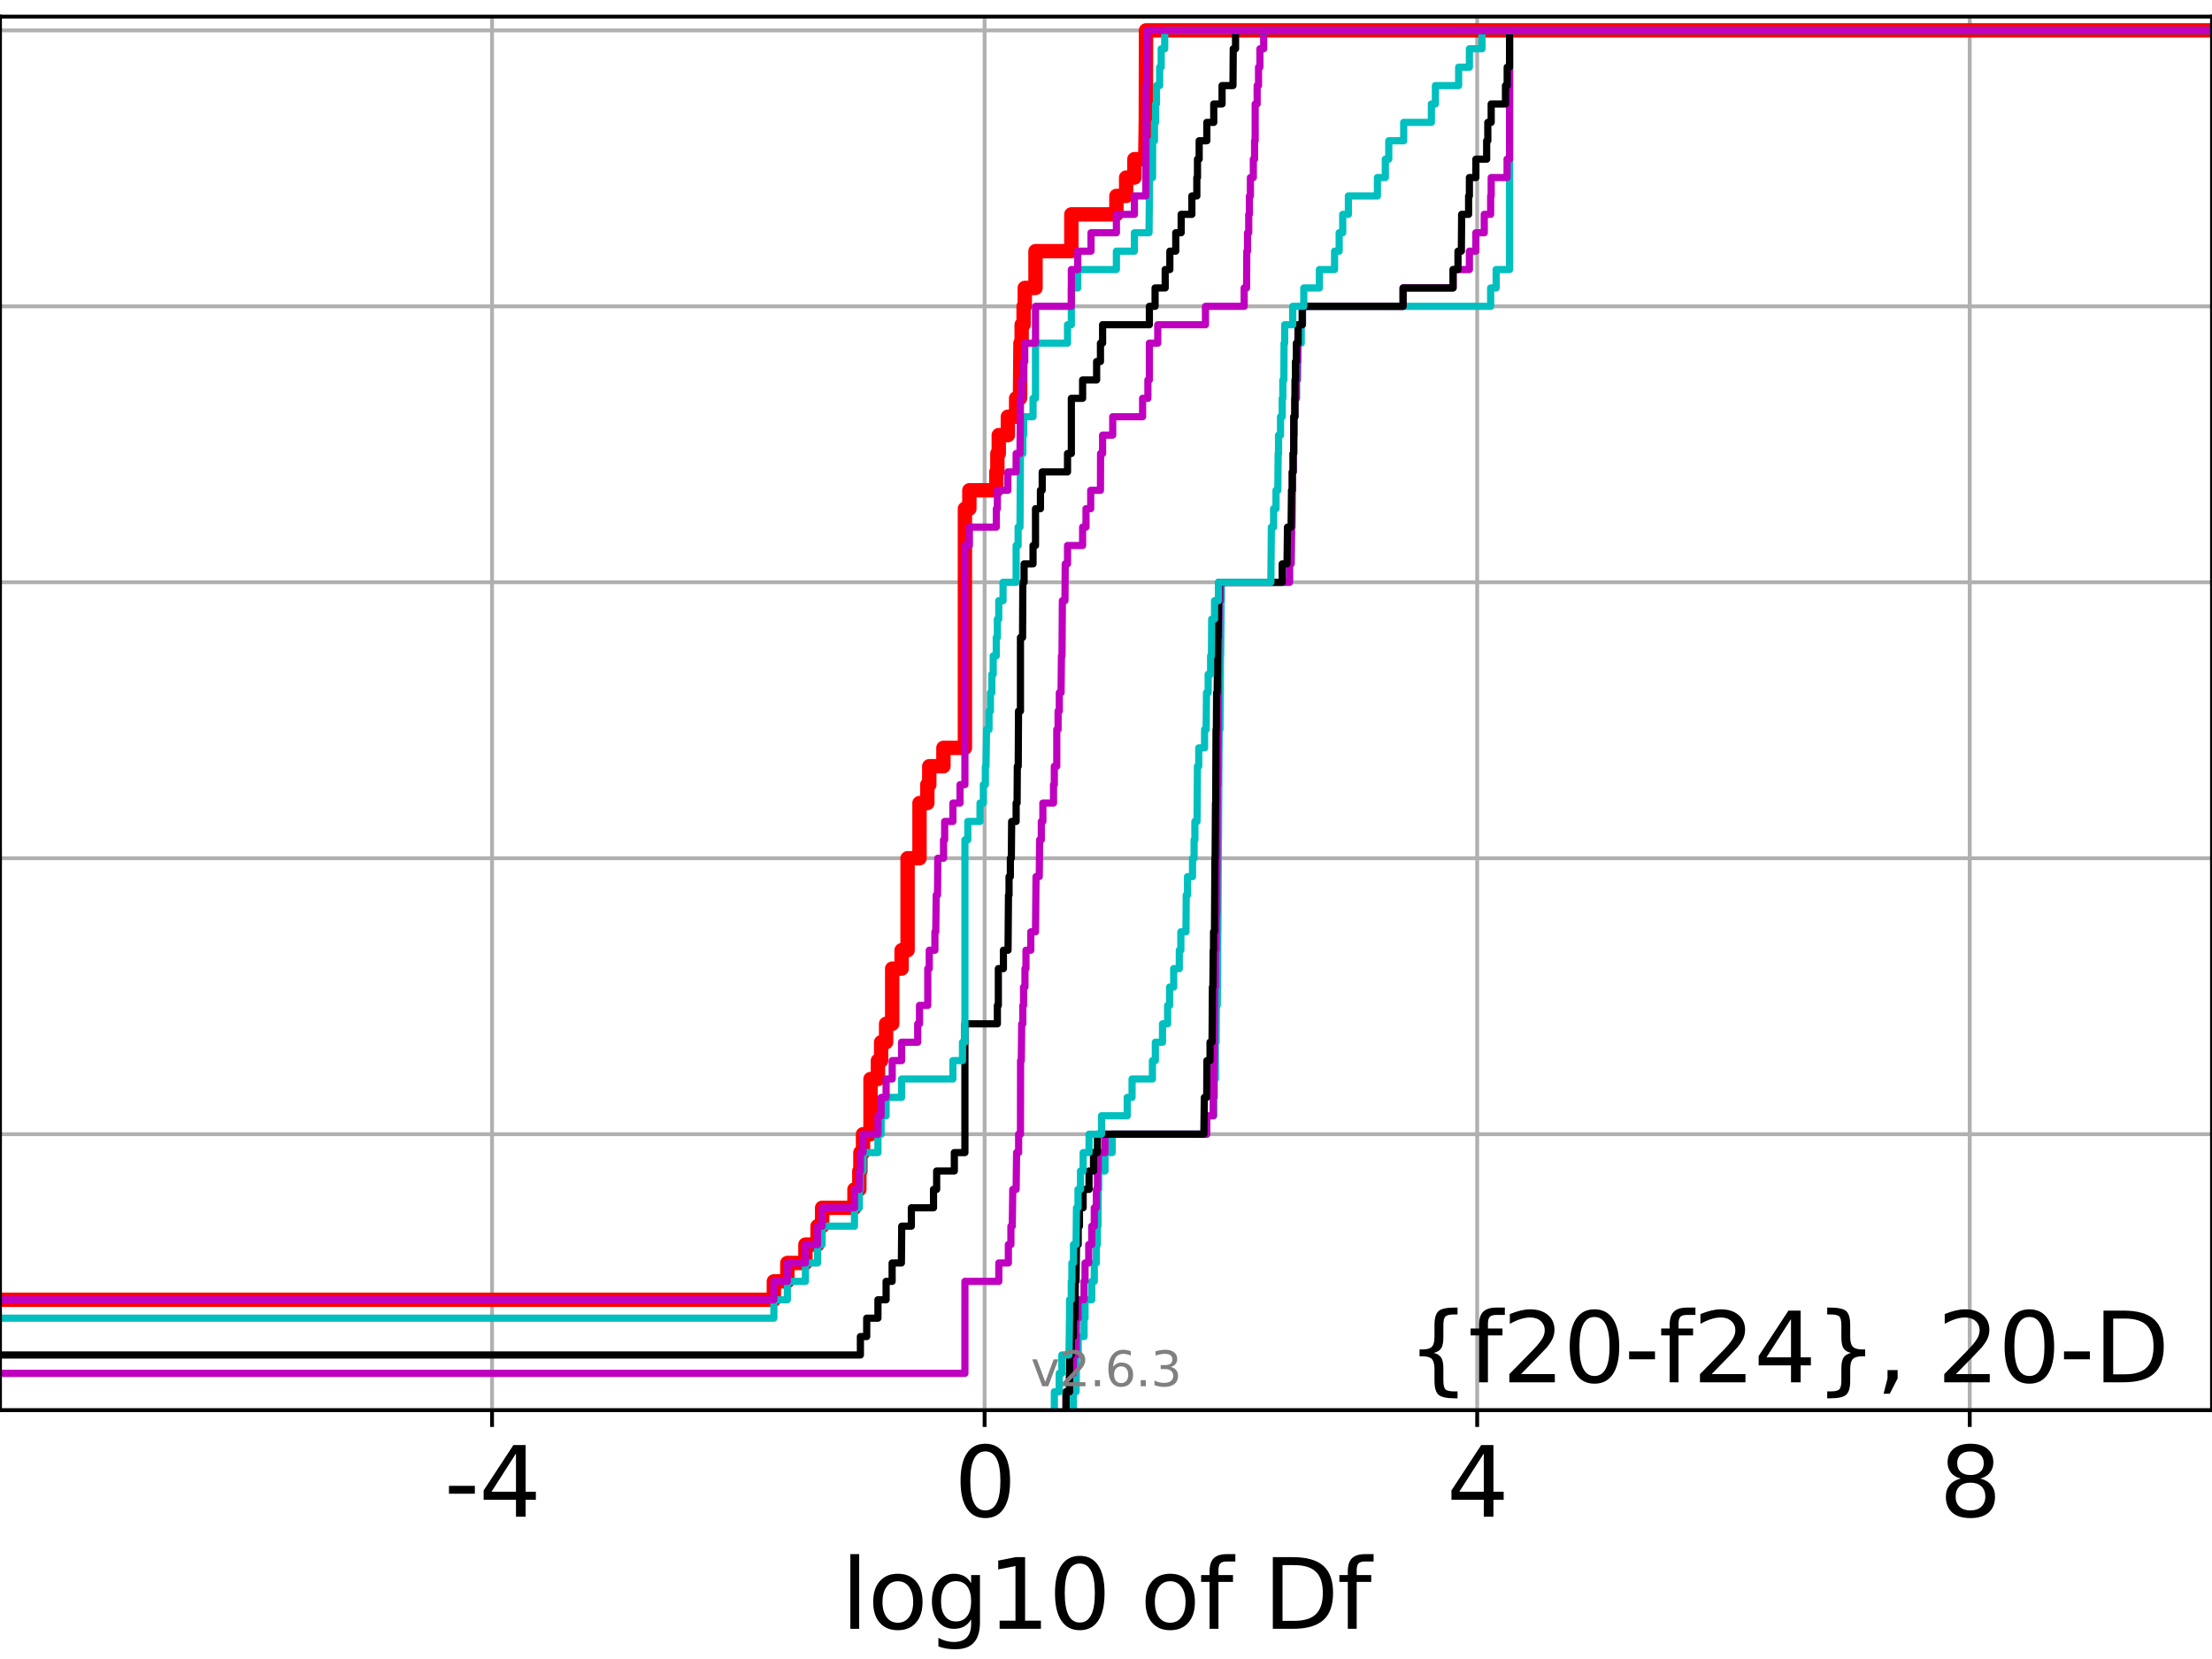 <?xml version="1.0" encoding="utf-8" standalone="no"?>
<!DOCTYPE svg PUBLIC "-//W3C//DTD SVG 1.1//EN"
  "http://www.w3.org/Graphics/SVG/1.1/DTD/svg11.dtd">
<svg xmlns:xlink="http://www.w3.org/1999/xlink" width="460.8pt" height="345.6pt" viewBox="0 0 460.8 345.6" xmlns="http://www.w3.org/2000/svg" version="1.1">
 <defs>
  <style type="text/css">*{stroke-linejoin: round; stroke-linecap: butt}</style>
 </defs>
 <g id="figure_1">
  <g id="patch_1">
   <path d="M 0 345.6 
L 460.8 345.6 
L 460.8 0 
L 0 0 
z
" style="fill: #ffffff"/>
  </g>
  <g id="axes_1">
   <g id="patch_2">
    <path d="M 0 293.76 
L 460.8 293.76 
L 460.8 3.456 
L 0 3.456 
z
" style="fill: #ffffff"/>
   </g>
   <g id="matplotlib.axis_1">
    <g id="xtick_1">
     <g id="line2d_1">
      <path d="M 102.5 293.76 
L 102.5 3.456 
" clip-path="url(#pb20afbbe9d)" style="fill: none; stroke: #b0b0b0; stroke-width: 0.8; stroke-linecap: square"/>
     </g>
     <g id="line2d_2">
      <defs>
       <path id="m61f14562a6" d="M 0 0 
L 0 3.5 
" style="stroke: #000000; stroke-width: 0.8"/>
      </defs>
      <g>
       <use xlink:href="#m61f14562a6" x="102.5" y="293.76" style="stroke: #000000; stroke-width: 0.8"/>
      </g>
     </g>
     <g id="text_1">
      <!-- -4 -->
      <g transform="translate(92.53 315.957)scale(0.2 -0.2)">
       <defs>
        <path id="DejaVuSans-2d" d="M 313 2009 
L 1997 2009 
L 1997 1497 
L 313 1497 
L 313 2009 
z
" transform="scale(0.016)"/>
        <path id="DejaVuSans-34" d="M 2419 4116 
L 825 1625 
L 2419 1625 
L 2419 4116 
z
M 2253 4666 
L 3047 4666 
L 3047 1625 
L 3713 1625 
L 3713 1100 
L 3047 1100 
L 3047 0 
L 2419 0 
L 2419 1100 
L 313 1100 
L 313 1709 
L 2253 4666 
z
" transform="scale(0.016)"/>
       </defs>
       <use xlink:href="#DejaVuSans-2d"/>
       <use xlink:href="#DejaVuSans-34" x="36.084"/>
      </g>
     </g>
    </g>
    <g id="xtick_2">
     <g id="line2d_3">
      <path d="M 205.112 293.76 
L 205.112 3.456 
" clip-path="url(#pb20afbbe9d)" style="fill: none; stroke: #b0b0b0; stroke-width: 0.8; stroke-linecap: square"/>
     </g>
     <g id="line2d_4">
      <g>
       <use xlink:href="#m61f14562a6" x="205.112" y="293.76" style="stroke: #000000; stroke-width: 0.8"/>
      </g>
     </g>
     <g id="text_2">
      <!-- 0 -->
      <g transform="translate(198.749 315.957)scale(0.2 -0.2)">
       <defs>
        <path id="DejaVuSans-30" d="M 2034 4250 
Q 1547 4250 1301 3770 
Q 1056 3291 1056 2328 
Q 1056 1369 1301 889 
Q 1547 409 2034 409 
Q 2525 409 2770 889 
Q 3016 1369 3016 2328 
Q 3016 3291 2770 3770 
Q 2525 4250 2034 4250 
z
M 2034 4750 
Q 2819 4750 3233 4129 
Q 3647 3509 3647 2328 
Q 3647 1150 3233 529 
Q 2819 -91 2034 -91 
Q 1250 -91 836 529 
Q 422 1150 422 2328 
Q 422 3509 836 4129 
Q 1250 4750 2034 4750 
z
" transform="scale(0.016)"/>
       </defs>
       <use xlink:href="#DejaVuSans-30"/>
      </g>
     </g>
    </g>
    <g id="xtick_3">
     <g id="line2d_5">
      <path d="M 307.723 293.76 
L 307.723 3.456 
" clip-path="url(#pb20afbbe9d)" style="fill: none; stroke: #b0b0b0; stroke-width: 0.8; stroke-linecap: square"/>
     </g>
     <g id="line2d_6">
      <g>
       <use xlink:href="#m61f14562a6" x="307.723" y="293.76" style="stroke: #000000; stroke-width: 0.8"/>
      </g>
     </g>
     <g id="text_3">
      <!-- 4 -->
      <g transform="translate(301.36 315.957)scale(0.2 -0.2)">
       <use xlink:href="#DejaVuSans-34"/>
      </g>
     </g>
    </g>
    <g id="xtick_4">
     <g id="line2d_7">
      <path d="M 410.334 293.76 
L 410.334 3.456 
" clip-path="url(#pb20afbbe9d)" style="fill: none; stroke: #b0b0b0; stroke-width: 0.8; stroke-linecap: square"/>
     </g>
     <g id="line2d_8">
      <g>
       <use xlink:href="#m61f14562a6" x="410.334" y="293.76" style="stroke: #000000; stroke-width: 0.8"/>
      </g>
     </g>
     <g id="text_4">
      <!-- 8 -->
      <g transform="translate(403.971 315.957)scale(0.2 -0.2)">
       <defs>
        <path id="DejaVuSans-38" d="M 2034 2216 
Q 1584 2216 1326 1975 
Q 1069 1734 1069 1313 
Q 1069 891 1326 650 
Q 1584 409 2034 409 
Q 2484 409 2743 651 
Q 3003 894 3003 1313 
Q 3003 1734 2745 1975 
Q 2488 2216 2034 2216 
z
M 1403 2484 
Q 997 2584 770 2862 
Q 544 3141 544 3541 
Q 544 4100 942 4425 
Q 1341 4750 2034 4750 
Q 2731 4750 3128 4425 
Q 3525 4100 3525 3541 
Q 3525 3141 3298 2862 
Q 3072 2584 2669 2484 
Q 3125 2378 3379 2068 
Q 3634 1759 3634 1313 
Q 3634 634 3220 271 
Q 2806 -91 2034 -91 
Q 1263 -91 848 271 
Q 434 634 434 1313 
Q 434 1759 690 2068 
Q 947 2378 1403 2484 
z
M 1172 3481 
Q 1172 3119 1398 2916 
Q 1625 2713 2034 2713 
Q 2441 2713 2670 2916 
Q 2900 3119 2900 3481 
Q 2900 3844 2670 4047 
Q 2441 4250 2034 4250 
Q 1625 4250 1398 4047 
Q 1172 3844 1172 3481 
z
" transform="scale(0.016)"/>
       </defs>
       <use xlink:href="#DejaVuSans-38"/>
      </g>
     </g>
    </g>
    <g id="text_5">
     <!-- log10 of Df -->
     <g transform="translate(175.214 339.313)scale(0.2 -0.2)">
      <defs>
       <path id="DejaVuSans-6c" d="M 603 4863 
L 1178 4863 
L 1178 0 
L 603 0 
L 603 4863 
z
" transform="scale(0.016)"/>
       <path id="DejaVuSans-6f" d="M 1959 3097 
Q 1497 3097 1228 2736 
Q 959 2375 959 1747 
Q 959 1119 1226 758 
Q 1494 397 1959 397 
Q 2419 397 2687 759 
Q 2956 1122 2956 1747 
Q 2956 2369 2687 2733 
Q 2419 3097 1959 3097 
z
M 1959 3584 
Q 2709 3584 3137 3096 
Q 3566 2609 3566 1747 
Q 3566 888 3137 398 
Q 2709 -91 1959 -91 
Q 1206 -91 779 398 
Q 353 888 353 1747 
Q 353 2609 779 3096 
Q 1206 3584 1959 3584 
z
" transform="scale(0.016)"/>
       <path id="DejaVuSans-67" d="M 2906 1791 
Q 2906 2416 2648 2759 
Q 2391 3103 1925 3103 
Q 1463 3103 1205 2759 
Q 947 2416 947 1791 
Q 947 1169 1205 825 
Q 1463 481 1925 481 
Q 2391 481 2648 825 
Q 2906 1169 2906 1791 
z
M 3481 434 
Q 3481 -459 3084 -895 
Q 2688 -1331 1869 -1331 
Q 1566 -1331 1297 -1286 
Q 1028 -1241 775 -1147 
L 775 -588 
Q 1028 -725 1275 -790 
Q 1522 -856 1778 -856 
Q 2344 -856 2625 -561 
Q 2906 -266 2906 331 
L 2906 616 
Q 2728 306 2450 153 
Q 2172 0 1784 0 
Q 1141 0 747 490 
Q 353 981 353 1791 
Q 353 2603 747 3093 
Q 1141 3584 1784 3584 
Q 2172 3584 2450 3431 
Q 2728 3278 2906 2969 
L 2906 3500 
L 3481 3500 
L 3481 434 
z
" transform="scale(0.016)"/>
       <path id="DejaVuSans-31" d="M 794 531 
L 1825 531 
L 1825 4091 
L 703 3866 
L 703 4441 
L 1819 4666 
L 2450 4666 
L 2450 531 
L 3481 531 
L 3481 0 
L 794 0 
L 794 531 
z
" transform="scale(0.016)"/>
       <path id="DejaVuSans-20" transform="scale(0.016)"/>
       <path id="DejaVuSans-66" d="M 2375 4863 
L 2375 4384 
L 1825 4384 
Q 1516 4384 1395 4259 
Q 1275 4134 1275 3809 
L 1275 3500 
L 2222 3500 
L 2222 3053 
L 1275 3053 
L 1275 0 
L 697 0 
L 697 3053 
L 147 3053 
L 147 3500 
L 697 3500 
L 697 3744 
Q 697 4328 969 4595 
Q 1241 4863 1831 4863 
L 2375 4863 
z
" transform="scale(0.016)"/>
       <path id="DejaVuSans-44" d="M 1259 4147 
L 1259 519 
L 2022 519 
Q 2988 519 3436 956 
Q 3884 1394 3884 2338 
Q 3884 3275 3436 3711 
Q 2988 4147 2022 4147 
L 1259 4147 
z
M 628 4666 
L 1925 4666 
Q 3281 4666 3915 4102 
Q 4550 3538 4550 2338 
Q 4550 1131 3912 565 
Q 3275 0 1925 0 
L 628 0 
L 628 4666 
z
" transform="scale(0.016)"/>
      </defs>
      <use xlink:href="#DejaVuSans-6c"/>
      <use xlink:href="#DejaVuSans-6f" x="27.783"/>
      <use xlink:href="#DejaVuSans-67" x="88.965"/>
      <use xlink:href="#DejaVuSans-31" x="152.441"/>
      <use xlink:href="#DejaVuSans-30" x="216.064"/>
      <use xlink:href="#DejaVuSans-20" x="279.688"/>
      <use xlink:href="#DejaVuSans-6f" x="311.475"/>
      <use xlink:href="#DejaVuSans-66" x="372.656"/>
      <use xlink:href="#DejaVuSans-20" x="407.861"/>
      <use xlink:href="#DejaVuSans-44" x="439.648"/>
      <use xlink:href="#DejaVuSans-66" x="516.65"/>
     </g>
    </g>
   </g>
   <g id="matplotlib.axis_2">
    <g id="ytick_1">
     <g id="line2d_9">
      <path d="M 0 293.76 
L 460.8 293.76 
" clip-path="url(#pb20afbbe9d)" style="fill: none; stroke: #b0b0b0; stroke-width: 0.8; stroke-linecap: square"/>
     </g>
     <g id="line2d_10">
      <defs>
       <path id="m09bb48bba0" d="M 0 0 
L -3.5 0 
" style="stroke: #000000; stroke-width: 0.8"/>
      </defs>
      <g>
       <use xlink:href="#m09bb48bba0" x="0" y="293.76" style="stroke: #000000; stroke-width: 0.8"/>
      </g>
     </g>
    </g>
    <g id="ytick_2">
     <g id="line2d_11">
      <path d="M 0 236.274 
L 460.8 236.274 
" clip-path="url(#pb20afbbe9d)" style="fill: none; stroke: #b0b0b0; stroke-width: 0.8; stroke-linecap: square"/>
     </g>
     <g id="line2d_12">
      <g>
       <use xlink:href="#m09bb48bba0" x="0" y="236.274" style="stroke: #000000; stroke-width: 0.8"/>
      </g>
     </g>
    </g>
    <g id="ytick_3">
     <g id="line2d_13">
      <path d="M 0 178.788 
L 460.8 178.788 
" clip-path="url(#pb20afbbe9d)" style="fill: none; stroke: #b0b0b0; stroke-width: 0.8; stroke-linecap: square"/>
     </g>
     <g id="line2d_14">
      <g>
       <use xlink:href="#m09bb48bba0" x="0" y="178.788" style="stroke: #000000; stroke-width: 0.8"/>
      </g>
     </g>
    </g>
    <g id="ytick_4">
     <g id="line2d_15">
      <path d="M 0 121.302 
L 460.8 121.302 
" clip-path="url(#pb20afbbe9d)" style="fill: none; stroke: #b0b0b0; stroke-width: 0.8; stroke-linecap: square"/>
     </g>
     <g id="line2d_16">
      <g>
       <use xlink:href="#m09bb48bba0" x="0" y="121.302" style="stroke: #000000; stroke-width: 0.8"/>
      </g>
     </g>
    </g>
    <g id="ytick_5">
     <g id="line2d_17">
      <path d="M 0 63.816 
L 460.8 63.816 
" clip-path="url(#pb20afbbe9d)" style="fill: none; stroke: #b0b0b0; stroke-width: 0.8; stroke-linecap: square"/>
     </g>
     <g id="line2d_18">
      <g>
       <use xlink:href="#m09bb48bba0" x="0" y="63.816" style="stroke: #000000; stroke-width: 0.8"/>
      </g>
     </g>
    </g>
    <g id="ytick_6">
     <g id="line2d_19">
      <path d="M 0 6.33 
L 460.8 6.33 
" clip-path="url(#pb20afbbe9d)" style="fill: none; stroke: #b0b0b0; stroke-width: 0.8; stroke-linecap: square"/>
     </g>
     <g id="line2d_20">
      <g>
       <use xlink:href="#m09bb48bba0" x="0" y="6.33" style="stroke: #000000; stroke-width: 0.8"/>
      </g>
     </g>
    </g>
   </g>
   <g id="line2d_21">
    <path d="M -1 270.766 
L 161.21 270.766 
L 161.21 266.933 
L 164.019 266.933 
L 164.019 263.101 
L 167.785 263.101 
L 167.785 259.268 
L 170.313 259.268 
L 170.313 255.436 
L 171.264 255.436 
L 171.264 251.604 
L 178.002 251.604 
L 178.002 247.771 
L 179.015 247.771 
L 179.015 243.939 
L 179.237 243.939 
L 179.237 240.106 
L 179.786 240.106 
L 179.786 236.274 
L 181.344 236.274 
L 181.344 224.777 
L 182.891 224.777 
L 182.891 220.944 
L 183.554 220.944 
L 183.554 217.112 
L 184.591 217.112 
L 184.591 213.28 
L 185.861 213.28 
L 185.861 201.782 
L 187.821 201.782 
L 187.821 197.95 
L 189.066 197.95 
L 189.066 178.788 
L 191.552 178.788 
L 191.552 167.291 
L 193.179 167.291 
L 193.179 163.459 
L 193.584 163.459 
L 193.584 159.626 
L 196.532 159.626 
L 196.532 155.794 
L 201.008 155.794 
L 201.008 105.973 
L 201.938 105.973 
L 201.938 102.14 
L 207.555 102.14 
L 207.555 98.308 
L 207.771 98.308 
L 207.771 94.475 
L 208.061 94.475 
L 208.061 90.643 
L 209.957 90.643 
L 209.957 86.811 
L 211.679 86.811 
L 211.679 82.978 
L 212.482 82.978 
L 212.58 71.481 
L 212.83 71.481 
L 212.83 67.649 
L 213.235 67.649 
L 213.235 63.816 
L 213.476 63.816 
L 213.476 59.984 
L 215.716 59.984 
L 215.716 52.319 
L 223.181 52.319 
L 223.181 44.654 
L 232.567 44.654 
L 232.567 40.822 
L 234.596 40.822 
L 234.596 36.989 
L 236.319 36.989 
L 236.319 33.157 
L 238.577 33.157 
L 238.683 25.492 
L 238.691 25.492 
L 238.735 6.33 
L 238.735 6.33 
L 460.8 6.33 
L 460.8 6.33 
" clip-path="url(#pb20afbbe9d)" style="fill: none; stroke: #ff0000; stroke-width: 3; stroke-linecap: square"/>
   </g>
   <g id="line2d_22">
    <path d="M 223.613 293.76 
L 223.613 289.928 
L 224.165 289.928 
L 224.251 282.263 
L 224.609 282.263 
L 224.609 278.43 
L 225.827 278.43 
L 225.827 274.598 
L 226.031 274.598 
L 226.031 270.766 
L 227.438 270.766 
L 227.438 266.933 
L 227.96 266.933 
L 227.96 263.101 
L 228.393 263.101 
L 228.393 259.268 
L 228.612 259.268 
L 228.612 255.436 
L 228.728 255.436 
L 228.78 247.771 
L 228.883 247.771 
L 228.883 243.939 
L 230.19 243.939 
L 230.19 240.106 
L 231.687 240.106 
L 231.687 236.274 
L 251.382 236.274 
L 251.382 232.442 
L 252.845 232.442 
L 252.845 228.609 
L 252.965 228.609 
L 252.965 224.777 
L 253.189 224.777 
L 253.192 217.112 
L 253.349 217.112 
L 253.392 209.447 
L 253.584 209.447 
L 253.692 194.118 
L 253.707 194.118 
L 253.805 174.956 
L 253.831 174.956 
L 253.939 155.794 
L 253.961 155.794 
L 253.961 151.961 
L 254.146 151.961 
L 254.251 136.632 
L 254.282 136.632 
L 254.385 125.135 
L 254.432 125.135 
L 254.432 121.302 
L 268.627 121.302 
L 268.627 117.47 
L 268.959 117.47 
L 269.045 109.805 
L 269.133 109.805 
L 269.183 102.14 
L 269.266 102.14 
L 269.266 98.308 
L 269.386 98.308 
L 269.386 94.475 
L 269.499 94.475 
L 269.499 90.643 
L 269.621 90.643 
L 269.621 86.811 
L 269.744 86.811 
L 269.744 82.978 
L 270.061 82.978 
L 270.061 79.146 
L 270.313 79.146 
L 270.419 71.481 
L 271.073 71.481 
L 271.073 67.649 
L 271.326 67.649 
L 271.326 63.816 
L 310.53 63.816 
L 310.53 59.984 
L 311.678 59.984 
L 311.678 56.151 
L 314.467 56.151 
L 314.467 6.33 
L 314.467 6.33 
L 460.8 6.33 
L 460.8 6.33 
" clip-path="url(#pb20afbbe9d)" style="fill: none; stroke: #00bfbf; stroke-width: 1.5; stroke-linecap: square"/>
   </g>
   <g id="line2d_23">
    <path d="M 222.072 293.76 
L 222.072 289.928 
L 222.804 289.928 
L 222.804 286.095 
L 223.613 286.095 
L 223.613 282.263 
L 224.165 282.263 
L 224.251 274.598 
L 224.609 274.598 
L 224.609 270.766 
L 225.827 270.766 
L 225.827 266.933 
L 226.031 266.933 
L 226.031 263.101 
L 226.802 263.101 
L 226.802 259.268 
L 227.438 259.268 
L 227.438 255.436 
L 227.96 255.436 
L 227.96 251.604 
L 228.393 251.604 
L 228.393 247.771 
L 228.612 247.771 
L 228.612 243.939 
L 228.78 243.939 
L 228.78 240.106 
L 230.19 240.106 
L 230.19 236.274 
L 251.382 236.274 
L 251.382 232.442 
L 252.732 232.442 
L 252.732 228.609 
L 252.845 228.609 
L 252.932 220.944 
L 252.959 220.944 
L 253.036 205.615 
L 253.189 205.615 
L 253.192 197.95 
L 253.324 197.95 
L 253.392 190.285 
L 253.468 190.285 
L 253.571 167.291 
L 253.581 167.291 
L 253.581 163.459 
L 253.692 163.459 
L 253.79 140.464 
L 253.811 140.464 
L 253.907 128.967 
L 253.936 128.967 
L 253.936 125.135 
L 254.212 125.135 
L 254.212 121.302 
L 268.627 121.302 
L 268.627 117.47 
L 268.959 117.47 
L 269.045 109.805 
L 269.133 109.805 
L 269.183 102.14 
L 269.266 102.14 
L 269.266 98.308 
L 269.386 98.308 
L 269.386 94.475 
L 269.499 94.475 
L 269.518 86.811 
L 269.744 86.811 
L 269.744 82.978 
L 270.061 82.978 
L 270.061 79.146 
L 270.182 79.146 
L 270.182 75.313 
L 270.313 75.313 
L 270.419 67.649 
L 271.326 67.649 
L 271.326 63.816 
L 292.286 63.816 
L 292.286 59.984 
L 302.704 59.984 
L 302.704 56.151 
L 306.103 56.151 
L 306.103 52.319 
L 307.451 52.319 
L 307.451 48.487 
L 309.2 48.487 
L 309.2 44.654 
L 310.53 44.654 
L 310.53 40.822 
L 310.642 40.822 
L 310.642 36.989 
L 313.951 36.989 
L 313.951 33.157 
L 314.467 33.157 
L 314.467 6.33 
L 314.467 6.33 
L 460.8 6.33 
L 460.8 6.33 
" clip-path="url(#pb20afbbe9d)" style="fill: none; stroke: #bf00bf; stroke-width: 1.5; stroke-linecap: square"/>
   </g>
   <g id="line2d_24">
    <path d="M 222.072 293.76 
L 222.072 289.928 
L 222.796 289.928 
L 222.804 282.263 
L 223.165 282.263 
L 223.165 278.43 
L 223.613 278.43 
L 223.613 274.598 
L 223.948 274.598 
L 223.991 266.933 
L 224.165 266.933 
L 224.251 259.268 
L 224.609 259.268 
L 224.609 255.436 
L 224.872 255.436 
L 224.872 251.604 
L 225.638 251.604 
L 225.638 247.771 
L 226.866 247.771 
L 226.866 243.939 
L 227.798 243.939 
L 227.798 240.106 
L 228.612 240.106 
L 228.612 236.274 
L 250.785 236.274 
L 250.887 228.609 
L 251.382 228.609 
L 251.421 220.944 
L 252.074 220.944 
L 252.074 217.112 
L 252.494 217.112 
L 252.566 205.615 
L 252.668 205.615 
L 252.734 197.95 
L 252.801 197.95 
L 252.801 194.118 
L 252.997 194.118 
L 253.091 178.788 
L 253.133 178.788 
L 253.208 167.291 
L 253.248 167.291 
L 253.324 151.961 
L 253.394 151.961 
L 253.441 144.297 
L 253.564 144.297 
L 253.667 132.799 
L 253.751 132.799 
L 253.851 125.135 
L 253.883 125.135 
L 253.883 121.302 
L 267.109 121.302 
L 267.109 117.47 
L 268.11 117.47 
L 268.209 109.805 
L 268.959 109.805 
L 269.045 102.14 
L 269.183 102.14 
L 269.183 98.308 
L 269.386 98.308 
L 269.386 94.475 
L 269.499 94.475 
L 269.518 86.811 
L 269.744 86.811 
L 269.774 79.146 
L 269.872 79.146 
L 269.872 75.313 
L 270.061 75.313 
L 270.061 71.481 
L 270.419 71.481 
L 270.419 67.649 
L 271.274 67.649 
L 271.274 63.816 
L 292.286 63.816 
L 292.286 59.984 
L 302.704 59.984 
L 302.704 56.151 
L 303.727 56.151 
L 303.727 52.319 
L 304.428 52.319 
L 304.489 44.654 
L 305.937 44.654 
L 305.937 40.822 
L 306.103 40.822 
L 306.103 36.989 
L 307.451 36.989 
L 307.451 33.157 
L 309.697 33.157 
L 309.697 29.325 
L 309.938 29.325 
L 309.938 25.492 
L 310.642 25.492 
L 310.642 21.66 
L 313.618 21.66 
L 313.618 17.827 
L 313.976 17.827 
L 313.976 13.995 
L 314.467 13.995 
L 314.467 6.33 
L 314.467 6.33 
L 460.8 6.33 
L 460.8 6.33 
" clip-path="url(#pb20afbbe9d)" style="fill: none; stroke: #000000; stroke-width: 1.5; stroke-linecap: square"/>
   </g>
   <g id="line2d_25">
    <path d="M 219.644 293.76 
L 219.644 289.928 
L 220.655 289.928 
L 220.655 286.095 
L 221.208 286.095 
L 221.208 282.263 
L 222.689 282.263 
L 222.796 274.598 
L 222.804 274.598 
L 222.804 270.766 
L 223.165 270.766 
L 223.165 266.933 
L 223.294 266.933 
L 223.294 263.101 
L 223.625 263.101 
L 223.625 259.268 
L 224.165 259.268 
L 224.251 251.604 
L 224.568 251.604 
L 224.568 247.771 
L 225.088 247.771 
L 225.088 243.939 
L 225.638 243.939 
L 225.638 240.106 
L 226.866 240.106 
L 226.866 236.274 
L 229.464 236.274 
L 229.464 232.442 
L 234.822 232.442 
L 234.822 228.609 
L 235.827 228.609 
L 235.827 224.777 
L 240.071 224.777 
L 240.071 220.944 
L 240.681 220.944 
L 240.681 217.112 
L 242.172 217.112 
L 242.172 213.28 
L 243.234 213.28 
L 243.234 209.447 
L 243.645 209.447 
L 243.645 205.615 
L 244.499 205.615 
L 244.499 201.782 
L 245.671 201.782 
L 245.671 197.95 
L 245.992 197.95 
L 245.992 194.118 
L 247.058 194.118 
L 247.116 186.453 
L 247.383 186.453 
L 247.383 182.621 
L 248.421 182.621 
L 248.421 178.788 
L 248.749 178.788 
L 248.749 174.956 
L 248.918 174.956 
L 248.918 171.123 
L 249.362 171.123 
L 249.45 159.626 
L 249.725 159.626 
L 249.725 155.794 
L 250.934 155.794 
L 250.934 151.961 
L 251.26 151.961 
L 251.339 144.297 
L 251.686 144.297 
L 251.686 140.464 
L 252.189 140.464 
L 252.189 136.632 
L 252.366 136.632 
L 252.412 128.967 
L 253.011 128.967 
L 253.011 125.135 
L 253.824 125.135 
L 253.824 121.302 
L 264.741 121.302 
L 264.852 109.805 
L 265.315 109.805 
L 265.315 105.973 
L 265.816 105.973 
L 265.816 102.14 
L 266.193 102.14 
L 266.267 94.475 
L 266.341 94.475 
L 266.341 90.643 
L 266.755 90.643 
L 266.755 86.811 
L 267.109 86.811 
L 267.109 82.978 
L 267.233 82.978 
L 267.233 79.146 
L 267.456 79.146 
L 267.493 71.481 
L 267.622 71.481 
L 267.622 67.649 
L 269.302 67.649 
L 269.302 63.816 
L 271.602 63.816 
L 271.602 59.984 
L 274.855 59.984 
L 274.855 56.151 
L 278.016 56.151 
L 278.016 52.319 
L 278.975 52.319 
L 278.975 48.487 
L 279.709 48.487 
L 279.709 44.654 
L 280.893 44.654 
L 280.893 40.822 
L 286.942 40.822 
L 286.942 36.989 
L 288.588 36.989 
L 288.588 33.157 
L 289.306 33.157 
L 289.306 29.325 
L 292.416 29.325 
L 292.416 25.492 
L 298.182 25.492 
L 298.182 21.66 
L 299.022 21.66 
L 299.022 17.827 
L 303.862 17.827 
L 303.862 13.995 
L 306.103 13.995 
L 306.103 10.163 
L 308.722 10.163 
L 308.722 6.33 
L 308.722 6.33 
L 460.8 6.33 
L 460.8 6.33 
" clip-path="url(#pb20afbbe9d)" style="fill: none; stroke: #00bfbf; stroke-width: 1.5; stroke-linecap: square"/>
   </g>
   <g id="line2d_26">
    <path d="M -1 286.095 
L 201.008 286.095 
L 201.011 266.933 
L 208.074 266.933 
L 208.074 263.101 
L 210.061 263.101 
L 210.061 259.268 
L 210.59 259.268 
L 210.59 255.436 
L 210.873 255.436 
L 210.98 247.771 
L 211.679 247.771 
L 211.774 240.106 
L 212.198 240.106 
L 212.198 236.274 
L 212.58 236.274 
L 212.605 220.944 
L 212.756 220.944 
L 212.84 213.28 
L 213.074 213.28 
L 213.074 209.447 
L 213.225 209.447 
L 213.225 205.615 
L 213.519 205.615 
L 213.519 201.782 
L 213.727 201.782 
L 213.727 197.95 
L 214.738 197.95 
L 214.738 194.118 
L 215.716 194.118 
L 215.823 182.621 
L 216.495 182.621 
L 216.578 174.956 
L 216.924 174.956 
L 216.924 171.123 
L 217.248 171.123 
L 217.248 167.291 
L 219.465 167.291 
L 219.465 163.459 
L 219.634 163.459 
L 219.634 159.626 
L 220.143 159.626 
L 220.148 151.961 
L 220.418 151.961 
L 220.418 148.129 
L 220.674 148.129 
L 220.674 144.297 
L 221.038 144.297 
L 221.119 136.632 
L 221.236 136.632 
L 221.313 125.135 
L 221.849 125.135 
L 221.909 117.47 
L 222.386 117.47 
L 222.386 113.637 
L 225.527 113.637 
L 225.527 109.805 
L 226.234 109.805 
L 226.234 105.973 
L 227.215 105.973 
L 227.215 102.14 
L 229.245 102.14 
L 229.268 94.475 
L 229.69 94.475 
L 229.69 90.643 
L 231.8 90.643 
L 231.8 86.811 
L 238.024 86.811 
L 238.024 82.978 
L 239.128 82.978 
L 239.128 79.146 
L 239.436 79.146 
L 239.438 71.481 
L 241.183 71.481 
L 241.183 67.649 
L 251.12 67.649 
L 251.12 63.816 
L 259.183 63.816 
L 259.183 59.984 
L 259.683 59.984 
L 259.734 52.319 
L 259.889 52.319 
L 259.889 48.487 
L 260.134 48.487 
L 260.134 44.654 
L 260.271 44.654 
L 260.271 40.822 
L 260.482 40.822 
L 260.482 36.989 
L 261.091 36.989 
L 261.091 33.157 
L 261.351 33.157 
L 261.351 29.325 
L 261.474 29.325 
L 261.477 21.66 
L 261.887 21.66 
L 261.887 17.827 
L 262.174 17.827 
L 262.174 13.995 
L 262.465 13.995 
L 262.465 10.163 
L 263.248 10.163 
L 263.248 6.33 
L 263.248 6.33 
L 460.8 6.33 
L 460.8 6.33 
" clip-path="url(#pb20afbbe9d)" style="fill: none; stroke: #bf00bf; stroke-width: 1.5; stroke-linecap: square"/>
   </g>
   <g id="line2d_27">
    <path d="M -1 282.263 
L 179.237 282.263 
L 179.237 278.43 
L 180.551 278.43 
L 180.551 274.598 
L 182.891 274.598 
L 182.891 270.766 
L 184.591 270.766 
L 184.591 266.933 
L 185.845 266.933 
L 185.845 263.101 
L 187.776 263.101 
L 187.849 255.436 
L 189.851 255.436 
L 189.851 251.604 
L 194.467 251.604 
L 194.467 247.771 
L 195.123 247.771 
L 195.123 243.939 
L 198.805 243.939 
L 198.805 240.106 
L 201.008 240.106 
L 201.008 213.28 
L 207.771 213.28 
L 207.771 209.447 
L 207.974 209.447 
L 207.975 201.782 
L 209.029 201.782 
L 209.029 197.95 
L 209.992 197.95 
L 210.087 186.453 
L 210.203 186.453 
L 210.203 182.621 
L 210.477 182.621 
L 210.477 178.788 
L 210.679 178.788 
L 210.746 171.123 
L 211.679 171.123 
L 211.679 167.291 
L 211.88 167.291 
L 211.927 159.626 
L 212.117 159.626 
L 212.176 148.129 
L 212.58 148.129 
L 212.58 132.799 
L 213.018 132.799 
L 213.074 121.302 
L 213.338 121.302 
L 213.338 117.47 
L 215.199 117.47 
L 215.199 113.637 
L 215.716 113.637 
L 215.716 105.973 
L 216.743 105.973 
L 216.743 102.14 
L 217.109 102.14 
L 217.109 98.308 
L 222.385 98.308 
L 222.385 94.475 
L 223.181 94.475 
L 223.181 82.978 
L 225.527 82.978 
L 225.527 79.146 
L 228.449 79.146 
L 228.449 75.313 
L 229.245 75.313 
L 229.245 71.481 
L 229.69 71.481 
L 229.69 67.649 
L 239.436 67.649 
L 239.436 63.816 
L 240.625 63.816 
L 240.625 59.984 
L 242.731 59.984 
L 242.731 56.151 
L 243.701 56.151 
L 243.701 52.319 
L 244.932 52.319 
L 244.932 48.487 
L 246.057 48.487 
L 246.057 44.654 
L 248.289 44.654 
L 248.289 40.822 
L 249.322 40.822 
L 249.322 36.989 
L 249.458 36.989 
L 249.458 33.157 
L 249.81 33.157 
L 249.81 29.325 
L 251.403 29.325 
L 251.403 25.492 
L 252.845 25.492 
L 252.845 21.66 
L 254.58 21.66 
L 254.58 17.827 
L 256.851 17.827 
L 256.907 10.163 
L 257.388 10.163 
L 257.388 6.33 
L 257.388 6.33 
L 460.8 6.33 
L 460.8 6.33 
" clip-path="url(#pb20afbbe9d)" style="fill: none; stroke: #000000; stroke-width: 1.5; stroke-linecap: square"/>
   </g>
   <g id="line2d_28">
    <path d="M -1 274.598 
L 161.21 274.598 
L 161.21 270.766 
L 164.019 270.766 
L 164.019 266.933 
L 167.785 266.933 
L 167.785 263.101 
L 170.313 263.101 
L 170.313 259.268 
L 171.264 259.268 
L 171.264 255.436 
L 178.002 255.436 
L 178.002 251.604 
L 179.015 251.604 
L 179.015 247.771 
L 179.237 247.771 
L 179.237 243.939 
L 179.786 243.939 
L 179.786 240.106 
L 182.891 240.106 
L 182.891 236.274 
L 183.554 236.274 
L 183.554 232.442 
L 184.591 232.442 
L 184.591 228.609 
L 187.821 228.609 
L 187.821 224.777 
L 198.506 224.777 
L 198.506 220.944 
L 200.504 220.944 
L 200.504 217.112 
L 201.008 217.112 
L 201.008 174.956 
L 201.611 174.956 
L 201.611 171.123 
L 204.157 171.123 
L 204.157 167.291 
L 204.854 167.291 
L 204.854 163.459 
L 205.265 163.459 
L 205.265 159.626 
L 205.403 159.626 
L 205.51 151.961 
L 206.028 151.961 
L 206.028 148.129 
L 206.328 148.129 
L 206.328 144.297 
L 206.619 144.297 
L 206.619 140.464 
L 206.904 140.464 
L 206.904 136.632 
L 207.541 136.632 
L 207.541 132.799 
L 207.771 132.799 
L 207.771 128.967 
L 208.059 128.967 
L 208.059 125.135 
L 208.951 125.135 
L 208.951 121.302 
L 211.679 121.302 
L 211.679 113.637 
L 212.093 113.637 
L 212.093 109.805 
L 212.482 109.805 
L 212.58 94.475 
L 213.074 94.475 
L 213.074 90.643 
L 213.235 90.643 
L 213.235 86.811 
L 215.199 86.811 
L 215.199 82.978 
L 215.716 82.978 
L 215.716 71.481 
L 222.385 71.481 
L 222.385 67.649 
L 223.181 67.649 
L 223.181 59.984 
L 224.512 59.984 
L 224.512 56.151 
L 232.567 56.151 
L 232.567 52.319 
L 236.319 52.319 
L 236.319 48.487 
L 239.365 48.487 
L 239.475 36.989 
L 240.098 36.989 
L 240.119 29.325 
L 240.491 29.325 
L 240.491 25.492 
L 240.719 25.492 
L 240.719 21.66 
L 240.907 21.66 
L 240.907 17.827 
L 241.577 17.827 
L 241.577 13.995 
L 241.894 13.995 
L 241.894 10.163 
L 242.627 10.163 
L 242.627 6.33 
L 242.627 6.33 
L 460.8 6.33 
L 460.8 6.33 
" clip-path="url(#pb20afbbe9d)" style="fill: none; stroke: #00bfbf; stroke-width: 1.5; stroke-linecap: square"/>
   </g>
   <g id="line2d_29">
    <path d="M -1 270.766 
L 161.21 270.766 
L 161.21 266.933 
L 164.019 266.933 
L 164.019 263.101 
L 167.785 263.101 
L 167.785 259.268 
L 170.313 259.268 
L 170.313 255.436 
L 171.264 255.436 
L 171.264 251.604 
L 178.002 251.604 
L 178.002 247.771 
L 179.015 247.771 
L 179.015 243.939 
L 179.237 243.939 
L 179.237 240.106 
L 179.786 240.106 
L 179.786 236.274 
L 182.891 236.274 
L 182.891 232.442 
L 183.554 232.442 
L 183.554 228.609 
L 184.591 228.609 
L 184.591 224.777 
L 185.861 224.777 
L 185.861 220.944 
L 187.821 220.944 
L 187.821 217.112 
L 191.175 217.112 
L 191.175 213.28 
L 191.552 213.28 
L 191.552 209.447 
L 193.27 209.447 
L 193.27 201.782 
L 193.584 201.782 
L 193.584 197.95 
L 194.757 197.95 
L 194.757 194.118 
L 194.938 194.118 
L 195.032 186.453 
L 195.301 186.453 
L 195.359 178.788 
L 196.554 178.788 
L 196.554 174.956 
L 196.789 174.956 
L 196.789 171.123 
L 198.506 171.123 
L 198.506 167.291 
L 199.994 167.291 
L 199.994 163.459 
L 201.008 163.459 
L 201.008 113.637 
L 201.938 113.637 
L 201.938 109.805 
L 207.555 109.805 
L 207.555 105.973 
L 207.771 105.973 
L 207.771 102.14 
L 209.957 102.14 
L 209.957 98.308 
L 211.679 98.308 
L 211.679 94.475 
L 212.482 94.475 
L 212.58 82.978 
L 212.83 82.978 
L 212.83 79.146 
L 213.235 79.146 
L 213.235 75.313 
L 213.476 75.313 
L 213.476 71.481 
L 215.716 71.481 
L 215.716 63.816 
L 223.181 63.816 
L 223.181 56.151 
L 224.512 56.151 
L 224.512 52.319 
L 227.28 52.319 
L 227.28 48.487 
L 232.567 48.487 
L 232.567 44.654 
L 236.319 44.654 
L 236.319 40.822 
L 238.691 40.822 
L 238.775 17.827 
L 238.919 17.827 
L 238.982 6.33 
L 238.982 6.33 
L 460.8 6.33 
L 460.8 6.33 
" clip-path="url(#pb20afbbe9d)" style="fill: none; stroke: #bf00bf; stroke-width: 1.5; stroke-linecap: square"/>
   </g>
   <g id="patch_3">
    <path d="M 0 293.76 
L 0 3.456 
" style="fill: none; stroke: #000000; stroke-width: 0.8; stroke-linejoin: miter; stroke-linecap: square"/>
   </g>
   <g id="patch_4">
    <path d="M 460.8 293.76 
L 460.8 3.456 
" style="fill: none; stroke: #000000; stroke-width: 0.8; stroke-linejoin: miter; stroke-linecap: square"/>
   </g>
   <g id="patch_5">
    <path d="M 0 293.76 
L 460.8 293.76 
" style="fill: none; stroke: #000000; stroke-width: 0.8; stroke-linejoin: miter; stroke-linecap: square"/>
   </g>
   <g id="patch_6">
    <path d="M 0 3.456 
L 460.8 3.456 
" style="fill: none; stroke: #000000; stroke-width: 0.8; stroke-linejoin: miter; stroke-linecap: square"/>
   </g>
   <g id="text_6">
    <!-- {f20-f24}, 20-D -->
    <g transform="translate(293.159 287.954)scale(0.2 -0.2)">
     <defs>
      <path id="DejaVuSans-7b" d="M 3272 -594 
L 3272 -1044 
L 3078 -1044 
Q 2300 -1044 2036 -812 
Q 1772 -581 1772 109 
L 1772 856 
Q 1772 1328 1603 1509 
Q 1434 1691 991 1691 
L 800 1691 
L 800 2138 
L 991 2138 
Q 1438 2138 1605 2317 
Q 1772 2497 1772 2963 
L 1772 3713 
Q 1772 4403 2036 4633 
Q 2300 4863 3078 4863 
L 3272 4863 
L 3272 4416 
L 3059 4416 
Q 2619 4416 2484 4278 
Q 2350 4141 2350 3700 
L 2350 2925 
Q 2350 2434 2208 2212 
Q 2066 1991 1722 1913 
Q 2069 1828 2209 1606 
Q 2350 1384 2350 897 
L 2350 122 
Q 2350 -319 2484 -456 
Q 2619 -594 3059 -594 
L 3272 -594 
z
" transform="scale(0.016)"/>
      <path id="DejaVuSans-32" d="M 1228 531 
L 3431 531 
L 3431 0 
L 469 0 
L 469 531 
Q 828 903 1448 1529 
Q 2069 2156 2228 2338 
Q 2531 2678 2651 2914 
Q 2772 3150 2772 3378 
Q 2772 3750 2511 3984 
Q 2250 4219 1831 4219 
Q 1534 4219 1204 4116 
Q 875 4013 500 3803 
L 500 4441 
Q 881 4594 1212 4672 
Q 1544 4750 1819 4750 
Q 2544 4750 2975 4387 
Q 3406 4025 3406 3419 
Q 3406 3131 3298 2873 
Q 3191 2616 2906 2266 
Q 2828 2175 2409 1742 
Q 1991 1309 1228 531 
z
" transform="scale(0.016)"/>
      <path id="DejaVuSans-7d" d="M 800 -594 
L 1019 -594 
Q 1456 -594 1589 -459 
Q 1722 -325 1722 122 
L 1722 897 
Q 1722 1384 1862 1606 
Q 2003 1828 2350 1913 
Q 2003 1991 1862 2212 
Q 1722 2434 1722 2925 
L 1722 3700 
Q 1722 4144 1589 4280 
Q 1456 4416 1019 4416 
L 800 4416 
L 800 4863 
L 997 4863 
Q 1775 4863 2036 4633 
Q 2297 4403 2297 3713 
L 2297 2963 
Q 2297 2497 2465 2317 
Q 2634 2138 3078 2138 
L 3272 2138 
L 3272 1691 
L 3078 1691 
Q 2634 1691 2465 1509 
Q 2297 1328 2297 856 
L 2297 109 
Q 2297 -581 2036 -812 
Q 1775 -1044 997 -1044 
L 800 -1044 
L 800 -594 
z
" transform="scale(0.016)"/>
      <path id="DejaVuSans-2c" d="M 750 794 
L 1409 794 
L 1409 256 
L 897 -744 
L 494 -744 
L 750 256 
L 750 794 
z
" transform="scale(0.016)"/>
     </defs>
     <use xlink:href="#DejaVuSans-7b"/>
     <use xlink:href="#DejaVuSans-66" x="63.623"/>
     <use xlink:href="#DejaVuSans-32" x="98.828"/>
     <use xlink:href="#DejaVuSans-30" x="162.451"/>
     <use xlink:href="#DejaVuSans-2d" x="226.074"/>
     <use xlink:href="#DejaVuSans-66" x="262.158"/>
     <use xlink:href="#DejaVuSans-32" x="297.363"/>
     <use xlink:href="#DejaVuSans-34" x="360.986"/>
     <use xlink:href="#DejaVuSans-7d" x="424.609"/>
     <use xlink:href="#DejaVuSans-2c" x="488.232"/>
     <use xlink:href="#DejaVuSans-20" x="520.02"/>
     <use xlink:href="#DejaVuSans-32" x="551.807"/>
     <use xlink:href="#DejaVuSans-30" x="615.43"/>
     <use xlink:href="#DejaVuSans-2d" x="679.053"/>
     <use xlink:href="#DejaVuSans-44" x="715.137"/>
    </g>
   </g>
   <g id="text_7">
    <!-- v2.6.3 -->
    <g style="fill: #808080" transform="translate(214.719 288.777)scale(0.1 -0.1)">
     <defs>
      <path id="DejaVuSans-76" d="M 191 3500 
L 800 3500 
L 1894 563 
L 2988 3500 
L 3597 3500 
L 2284 0 
L 1503 0 
L 191 3500 
z
" transform="scale(0.016)"/>
      <path id="DejaVuSans-2e" d="M 684 794 
L 1344 794 
L 1344 0 
L 684 0 
L 684 794 
z
" transform="scale(0.016)"/>
      <path id="DejaVuSans-36" d="M 2113 2584 
Q 1688 2584 1439 2293 
Q 1191 2003 1191 1497 
Q 1191 994 1439 701 
Q 1688 409 2113 409 
Q 2538 409 2786 701 
Q 3034 994 3034 1497 
Q 3034 2003 2786 2293 
Q 2538 2584 2113 2584 
z
M 3366 4563 
L 3366 3988 
Q 3128 4100 2886 4159 
Q 2644 4219 2406 4219 
Q 1781 4219 1451 3797 
Q 1122 3375 1075 2522 
Q 1259 2794 1537 2939 
Q 1816 3084 2150 3084 
Q 2853 3084 3261 2657 
Q 3669 2231 3669 1497 
Q 3669 778 3244 343 
Q 2819 -91 2113 -91 
Q 1303 -91 875 529 
Q 447 1150 447 2328 
Q 447 3434 972 4092 
Q 1497 4750 2381 4750 
Q 2619 4750 2861 4703 
Q 3103 4656 3366 4563 
z
" transform="scale(0.016)"/>
      <path id="DejaVuSans-33" d="M 2597 2516 
Q 3050 2419 3304 2112 
Q 3559 1806 3559 1356 
Q 3559 666 3084 287 
Q 2609 -91 1734 -91 
Q 1441 -91 1130 -33 
Q 819 25 488 141 
L 488 750 
Q 750 597 1062 519 
Q 1375 441 1716 441 
Q 2309 441 2620 675 
Q 2931 909 2931 1356 
Q 2931 1769 2642 2001 
Q 2353 2234 1838 2234 
L 1294 2234 
L 1294 2753 
L 1863 2753 
Q 2328 2753 2575 2939 
Q 2822 3125 2822 3475 
Q 2822 3834 2567 4026 
Q 2313 4219 1838 4219 
Q 1578 4219 1281 4162 
Q 984 4106 628 3988 
L 628 4550 
Q 988 4650 1302 4700 
Q 1616 4750 1894 4750 
Q 2613 4750 3031 4423 
Q 3450 4097 3450 3541 
Q 3450 3153 3228 2886 
Q 3006 2619 2597 2516 
z
" transform="scale(0.016)"/>
     </defs>
     <use xlink:href="#DejaVuSans-76"/>
     <use xlink:href="#DejaVuSans-32" x="59.18"/>
     <use xlink:href="#DejaVuSans-2e" x="122.803"/>
     <use xlink:href="#DejaVuSans-36" x="154.59"/>
     <use xlink:href="#DejaVuSans-2e" x="218.213"/>
     <use xlink:href="#DejaVuSans-33" x="250"/>
    </g>
   </g>
  </g>
 </g>
 <defs>
  <clipPath id="pb20afbbe9d">
   <rect x="0" y="3.456" width="460.8" height="290.304"/>
  </clipPath>
 </defs>
</svg>
